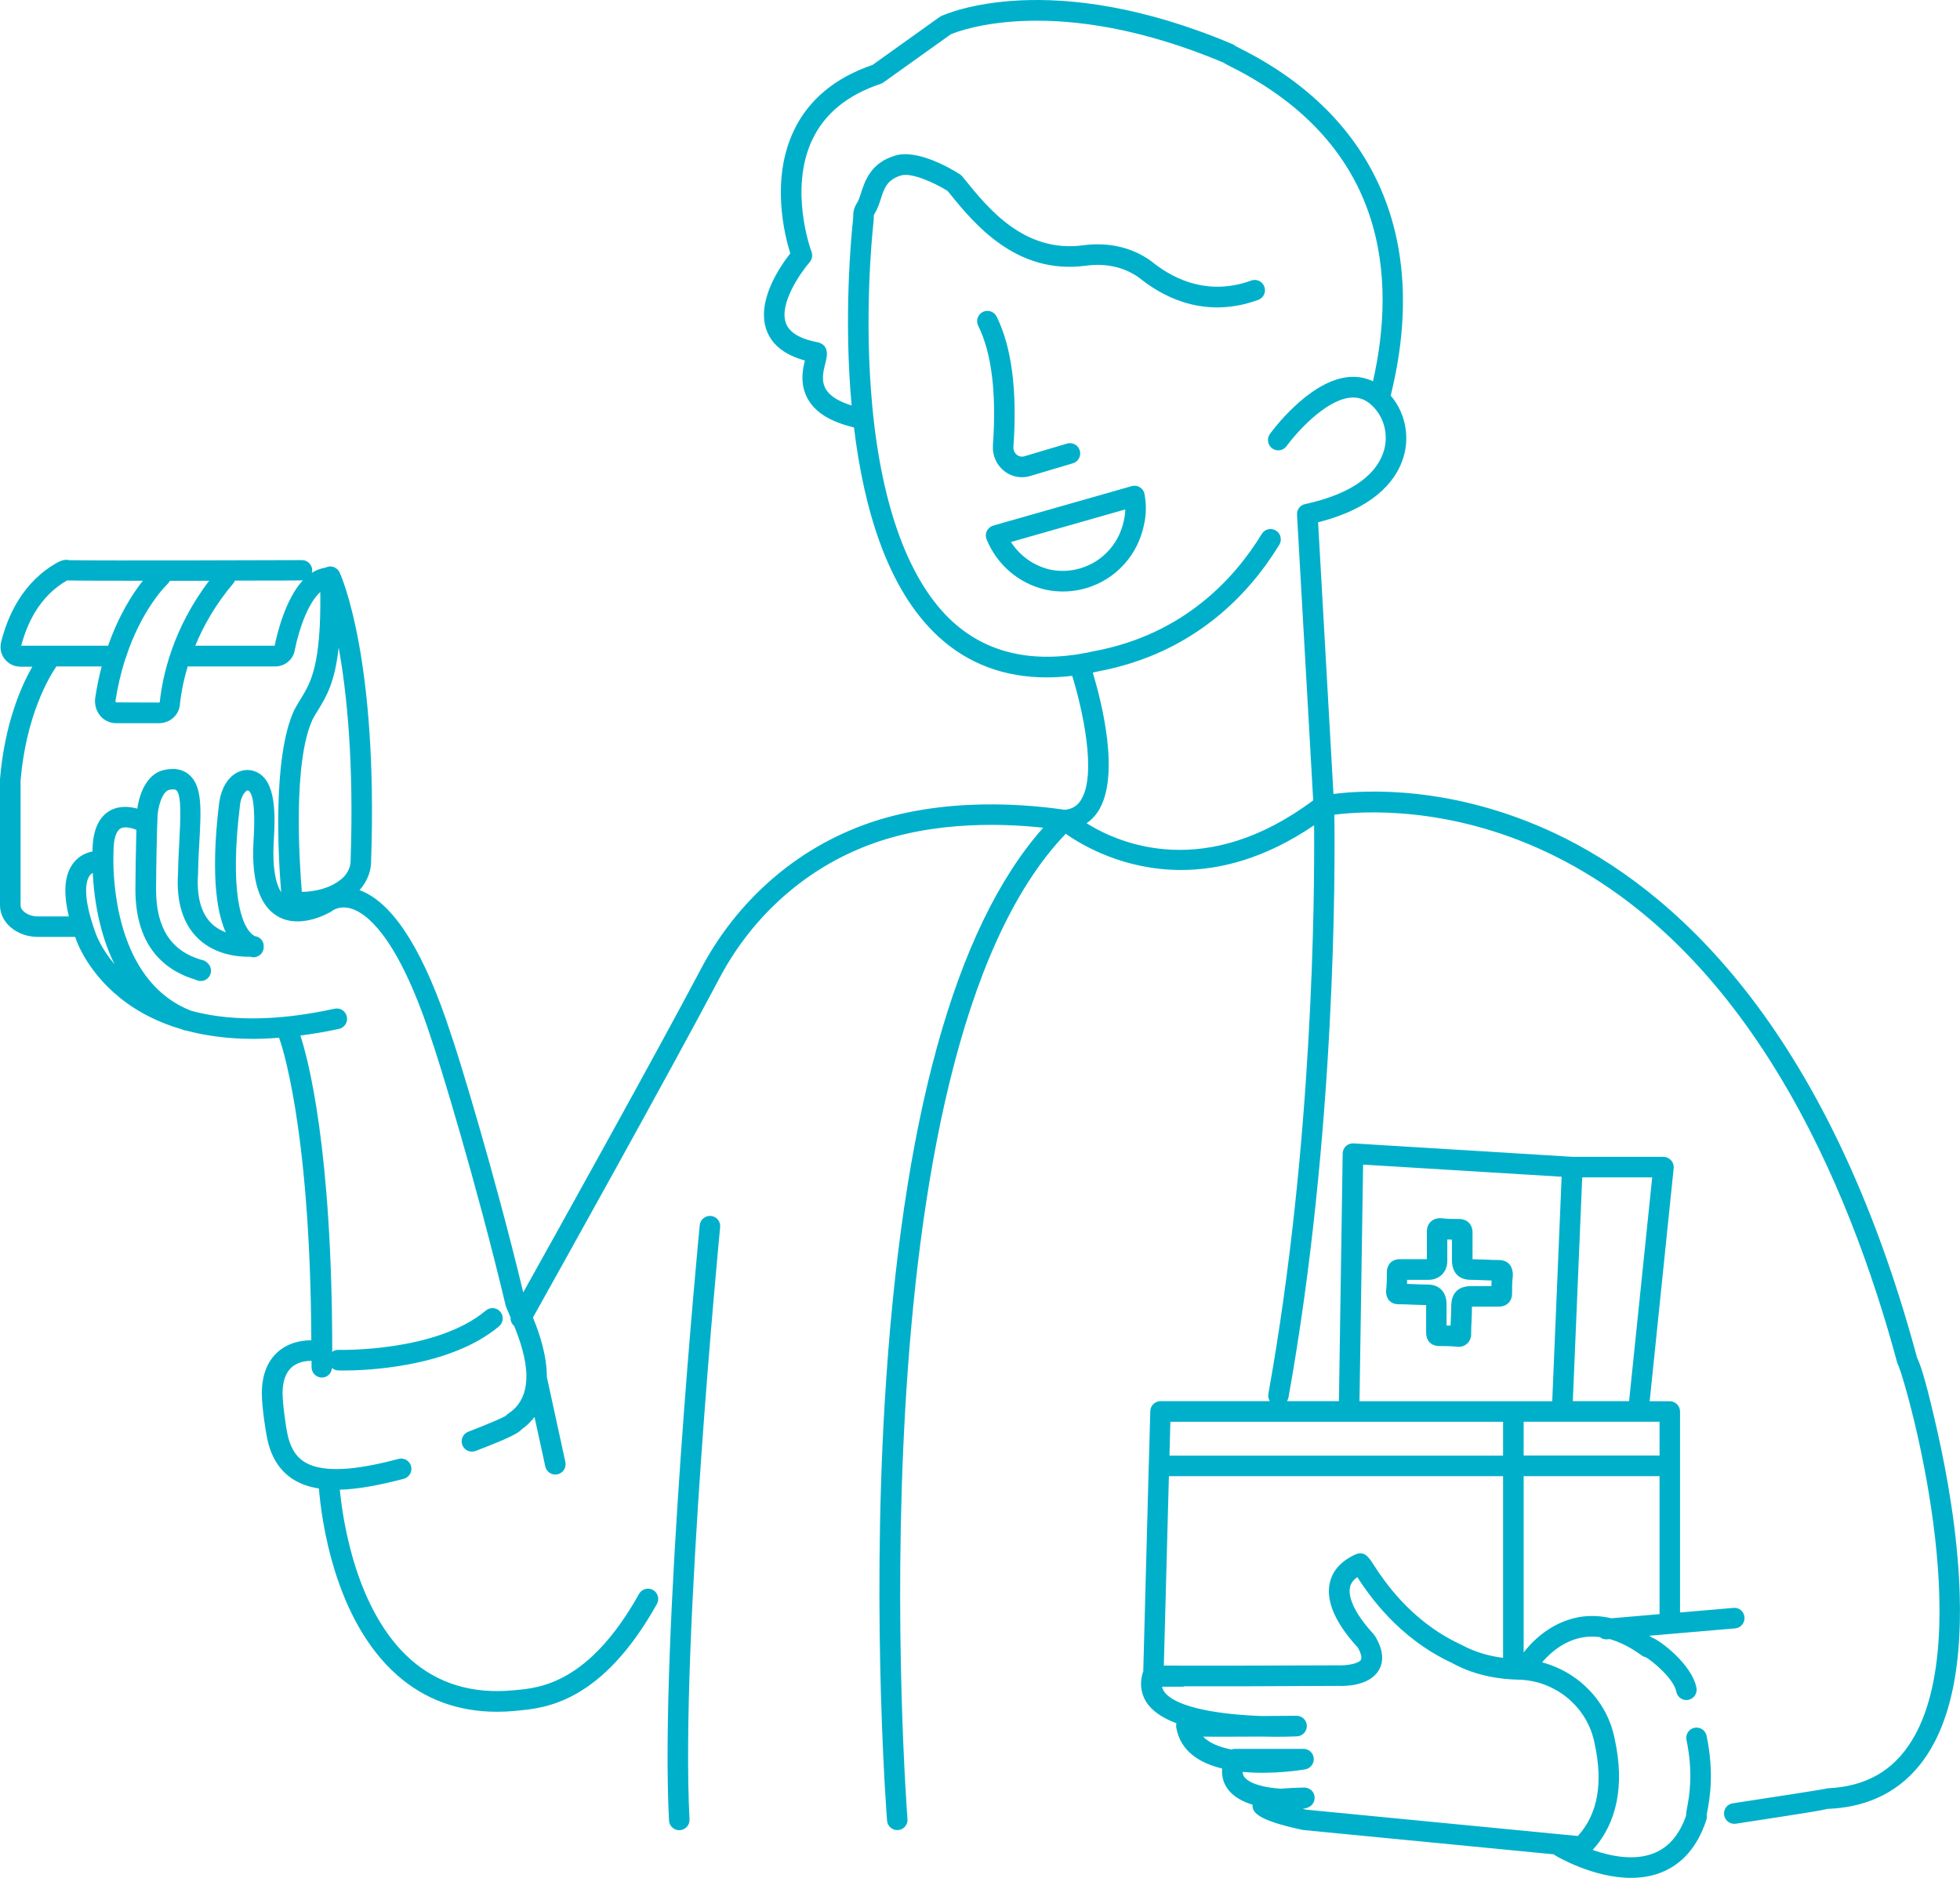 <svg width="96" height="92" viewBox="0 0 96 92" fill="none" xmlns="http://www.w3.org/2000/svg">
<path d="M48.632 21.839C48.604 22.321 48.812 22.782 49.188 23.079C49.44 23.28 49.752 23.38 50.06 23.38C50.196 23.38 50.336 23.36 50.468 23.316L52.548 22.698C52.816 22.617 52.968 22.337 52.888 22.072C52.808 21.803 52.528 21.654 52.264 21.731L50.176 22.353C50.004 22.405 49.868 22.333 49.808 22.285C49.692 22.192 49.628 22.052 49.636 21.907C49.832 19.158 49.556 17.008 48.816 15.511C48.692 15.262 48.392 15.158 48.14 15.282C47.892 15.406 47.788 15.707 47.912 15.96C48.572 17.288 48.816 19.267 48.632 21.839Z" fill="#00B0CA"/>
<path d="M34.82 59.572C34.548 59.544 34.296 59.749 34.272 60.026C34.252 60.226 32.308 80.367 32.768 89.187C32.78 89.456 33.004 89.665 33.268 89.665C33.276 89.665 33.284 89.665 33.296 89.665C33.572 89.648 33.788 89.412 33.772 89.135C33.316 80.391 35.252 60.326 35.272 60.122C35.3 59.845 35.1 59.596 34.82 59.572Z" fill="#00B0CA"/>
<path d="M95.984 78.051C95.892 75.086 95.34 72.112 94.896 70.142C94.404 67.963 94.116 66.964 93.896 66.51C89.468 50.102 81.808 43.489 76.164 40.828C71.12 38.452 66.824 38.705 65.312 38.898L64.56 25.587C67.264 24.905 68.284 23.617 68.66 22.634C69.096 21.518 68.868 20.262 68.116 19.379C70.004 11.759 67.404 5.731 60.78 2.393C60.664 2.333 60.576 2.292 60.52 2.26C60.48 2.224 60.432 2.192 60.38 2.168C51.424 -1.62 46.324 0.687 46.108 0.784C46.08 0.796 46.056 0.812 46.028 0.828L42.74 3.179C40.892 3.809 39.592 4.897 38.876 6.41C37.74 8.813 38.432 11.538 38.708 12.413C38.216 13.039 37.044 14.736 37.536 16.149C37.788 16.879 38.424 17.389 39.424 17.662C39.304 18.131 39.164 18.886 39.6 19.604C39.988 20.242 40.72 20.679 41.828 20.94C42.296 24.829 43.432 28.874 45.976 31.201C47.424 32.525 49.196 33.187 51.272 33.187C51.676 33.187 52.092 33.159 52.516 33.111C52.98 34.6 53.764 37.943 52.932 39.215C52.748 39.496 52.5 39.64 52.152 39.672L52.064 39.66C49.78 39.335 45.376 39.038 41.544 40.72C38.484 42.04 35.924 44.44 34.328 47.477C32.1 51.695 27.284 60.35 25.628 63.316C24.22 57.465 22.428 51.606 22.04 50.527L21.844 49.941C20.572 46.293 19.148 44.167 17.608 43.609C17.964 43.216 18.176 42.706 18.176 42.208C18.52 32.285 16.736 28.272 16.632 28.039C16.632 28.035 16.632 28.035 16.628 28.035C16.624 28.031 16.62 28.027 16.616 28.019C16.588 27.967 16.556 27.919 16.512 27.878C16.496 27.866 16.476 27.858 16.46 27.846C16.424 27.822 16.388 27.794 16.348 27.778C16.316 27.766 16.28 27.766 16.244 27.762C16.216 27.758 16.188 27.746 16.16 27.746H16.156C16.14 27.746 16.128 27.754 16.112 27.758C16.052 27.766 15.996 27.782 15.944 27.81C15.7 27.846 15.472 27.935 15.268 28.067C15.28 28.027 15.292 27.987 15.292 27.943C15.292 27.666 15.064 27.441 14.788 27.441C14.688 27.441 4.924 27.477 3.404 27.445C3.16 27.385 2.952 27.489 2.844 27.541C1.108 28.492 0.368 30.194 0.056 31.454C-0.016 31.747 0.044 32.052 0.228 32.285C0.412 32.525 0.696 32.662 1.008 32.662H1.584C1.032 33.621 0.232 35.447 0 38.163C0 38.179 0 38.191 0 38.208V44.351C0 45.206 0.832 45.9 1.852 45.9H3.684C3.696 45.94 3.708 45.976 3.724 46.017C3.748 46.089 4.308 47.762 6.208 49.139C6.868 49.616 7.752 50.094 8.9 50.427C8.928 50.439 8.956 50.451 8.984 50.463C9.028 50.479 9.068 50.483 9.112 50.487C10.04 50.736 11.128 50.896 12.408 50.896C12.808 50.896 13.232 50.876 13.668 50.84C13.72 50.977 15.2 54.997 15.248 65.664C14.92 65.659 14.196 65.716 13.616 66.225C13.104 66.675 12.836 67.341 12.824 68.22C12.824 68.986 13.032 70.206 13.064 70.355C13.236 71.322 13.668 72.032 14.348 72.469C14.708 72.698 15.128 72.847 15.62 72.923C15.732 74.315 16.34 79.327 19.456 82.072C20.804 83.26 22.444 83.862 24.344 83.862C24.624 83.862 24.908 83.85 25.2 83.822L25.36 83.806C26.692 83.681 29.468 83.428 32.176 78.581C32.312 78.336 32.224 78.031 31.984 77.895C31.744 77.758 31.436 77.847 31.3 78.087C28.856 82.469 26.436 82.694 25.272 82.799L25.108 82.814C23.136 82.995 21.46 82.486 20.128 81.314C17.42 78.93 16.784 74.428 16.644 72.983C17.492 72.959 18.512 72.782 19.776 72.449C20.044 72.377 20.204 72.104 20.136 71.835C20.068 71.567 19.788 71.402 19.524 71.474C18.048 71.863 15.964 72.297 14.9 71.615C14.46 71.334 14.188 70.86 14.06 70.162C14.016 69.937 13.84 68.834 13.84 68.224C13.848 67.658 14 67.241 14.284 66.988C14.628 66.683 15.096 66.667 15.26 66.671C15.26 66.775 15.26 66.875 15.26 66.98C15.26 67.257 15.484 67.485 15.76 67.489C15.76 67.489 15.76 67.489 15.764 67.489C16.028 67.489 16.24 67.281 16.26 67.02C16.344 67.088 16.44 67.136 16.556 67.14C16.58 67.14 16.668 67.144 16.812 67.144C17.888 67.144 22.028 67.008 24.444 64.977C24.656 64.797 24.684 64.48 24.508 64.267C24.332 64.054 24.012 64.026 23.8 64.203C21.364 66.253 16.64 66.133 16.592 66.133C16.472 66.125 16.36 66.161 16.272 66.229C16.276 56.241 15.072 51.819 14.712 50.732C15.312 50.655 15.94 50.551 16.604 50.407C16.876 50.346 17.048 50.078 16.988 49.805C16.928 49.532 16.664 49.359 16.388 49.419C13.344 50.086 11.064 49.981 9.364 49.52C9.364 49.52 9.364 49.52 9.36 49.52C5.944 48.184 5.576 43.813 5.552 42.273C5.552 42.264 5.552 42.261 5.552 42.257C5.548 41.94 5.56 41.743 5.56 41.727C5.56 41.121 5.68 40.72 5.9 40.591C6.1 40.475 6.432 40.555 6.68 40.655C6.652 41.635 6.632 43.039 6.632 43.581C6.632 46.51 8.224 47.598 9.576 47.995C9.656 48.039 9.744 48.063 9.832 48.063C9.96 48.063 10.088 48.015 10.188 47.915C10.384 47.718 10.384 47.397 10.188 47.2C10.104 47.116 10.008 47.04 9.848 47.02C8.364 46.578 7.644 45.455 7.644 43.577C7.644 42.77 7.684 40.567 7.72 39.917C7.784 39.275 8.024 38.753 8.288 38.697C8.368 38.681 8.56 38.649 8.632 38.709C8.908 38.946 8.836 40.19 8.784 41.193C8.756 41.703 8.728 42.232 8.72 42.766C8.624 44.187 8.96 45.27 9.712 45.989C10.592 46.823 11.768 46.883 12.252 46.871C12.516 46.96 12.8 46.823 12.892 46.558C12.916 46.482 12.92 46.41 12.912 46.334C12.912 46.322 12.916 46.309 12.916 46.294C12.888 46.057 12.7 45.888 12.472 45.86C11.776 45.463 11.248 43.609 11.752 39.468L11.76 39.395C11.812 39.038 11.968 38.805 12.088 38.737C12.124 38.717 12.14 38.721 12.164 38.733C12.284 38.789 12.548 39.147 12.416 41.225C12.312 43.131 12.704 44.359 13.58 44.881C14.728 45.563 16.164 44.692 16.224 44.656C16.24 44.648 16.264 44.632 16.276 44.62C16.292 44.608 16.64 44.347 17.196 44.512C17.912 44.724 19.344 45.756 20.912 50.258L21.108 50.848C21.5 51.948 23.332 57.943 24.744 63.862C24.764 63.982 24.82 64.115 24.94 64.383C24.964 64.436 24.988 64.488 25.008 64.544C24.996 64.704 25.06 64.857 25.184 64.961C25.5 65.74 25.772 66.603 25.784 67.381C25.776 67.413 25.78 67.449 25.78 67.481C25.772 68.2 25.532 68.842 24.884 69.263C24.84 69.291 24.8 69.327 24.768 69.367C24.512 69.512 23.656 69.869 22.936 70.142C22.676 70.242 22.548 70.531 22.644 70.792C22.72 70.993 22.912 71.117 23.116 71.117C23.176 71.117 23.236 71.105 23.296 71.085C24.948 70.451 25.396 70.21 25.548 70.029C25.808 69.845 26.012 69.64 26.18 69.42L26.708 71.843C26.76 72.08 26.968 72.241 27.2 72.241C27.236 72.241 27.272 72.237 27.308 72.229C27.58 72.168 27.752 71.9 27.692 71.627L26.784 67.457C26.784 66.386 26.412 65.294 26.104 64.548C27.12 62.73 32.76 52.618 35.228 47.943C36.716 45.11 39.104 42.87 41.956 41.642C45.14 40.242 48.788 40.302 51.096 40.551C46.764 45.431 44.152 54.901 43.332 68.733C42.692 79.524 43.44 89.099 43.448 89.195C43.468 89.46 43.688 89.66 43.948 89.66C43.96 89.66 43.976 89.66 43.988 89.66C44.264 89.636 44.472 89.396 44.448 89.119C44.42 88.746 41.608 51.879 52.2 40.848C53.008 41.418 55.052 42.622 57.852 42.622C59.732 42.622 61.952 42.072 64.364 40.431C64.392 43.83 64.328 56.041 62.124 68.288C62.1 68.416 62.132 68.541 62.196 68.645H56.844C56.572 68.645 56.348 68.862 56.34 69.135L56.268 71.783C56.268 71.795 56.26 71.803 56.26 71.815C56.26 71.823 56.264 71.831 56.264 71.839L55.996 81.892C55.988 81.908 55.976 81.928 55.972 81.944C55.8 82.53 55.896 83.075 56.248 83.529C56.552 83.914 57.04 84.207 57.624 84.428C57.604 84.5 57.6 84.576 57.616 84.652C57.824 85.804 58.764 86.378 59.86 86.643C59.82 87.116 59.984 87.457 60.164 87.686C60.444 88.043 60.876 88.272 61.352 88.416C61.332 88.734 61.448 89.155 63.82 89.653C63.84 89.656 63.856 89.66 63.876 89.66L76.116 90.848C76.136 90.868 76.152 90.888 76.18 90.904C76.272 90.961 78.036 92 79.884 92C80.36 92 80.844 91.932 81.304 91.759C82.376 91.358 83.14 90.487 83.576 89.163C83.604 89.079 83.608 88.994 83.592 88.914C83.6 88.874 83.608 88.822 83.62 88.758C83.728 88.2 83.976 86.888 83.588 85.038C83.532 84.765 83.264 84.592 82.992 84.648C82.72 84.705 82.544 84.974 82.604 85.246C82.948 86.896 82.736 88.027 82.632 88.569C82.608 88.697 82.584 88.83 82.584 88.954C82.244 89.921 81.708 90.531 80.956 90.812C80 91.169 78.868 90.933 78.008 90.632C79.204 89.319 79.584 87.449 79.088 85.202C78.736 83.356 77.316 81.916 75.532 81.442C75.836 81.081 76.52 80.399 77.5 80.222C77.78 80.17 78.072 80.17 78.364 80.206C78.448 80.274 78.552 80.314 78.668 80.314C78.684 80.314 78.696 80.314 78.712 80.314L78.844 80.302C79.352 80.447 79.876 80.712 80.412 81.105C80.472 81.149 80.544 81.181 80.616 81.193C80.932 81.374 81.984 82.241 82.104 82.879C82.152 83.12 82.36 83.288 82.596 83.288C82.628 83.288 82.66 83.284 82.692 83.28C82.964 83.228 83.144 82.963 83.092 82.69C82.872 81.543 81.316 80.371 80.916 80.226C80.872 80.194 80.824 80.166 80.78 80.138L84.988 79.777C85.264 79.753 85.468 79.508 85.444 79.231C85.42 78.954 85.188 78.742 84.9 78.774L82.288 78.998V69.155C82.288 68.878 82.064 68.649 81.784 68.649H80.8L81.976 57.233C81.992 57.092 81.944 56.948 81.848 56.843C81.752 56.739 81.616 56.675 81.476 56.675H77.032L66.296 56.017C66.16 56.009 66.024 56.057 65.924 56.149C65.824 56.241 65.764 56.374 65.764 56.51L65.58 68.645H63.036C63.068 68.593 63.096 68.533 63.108 68.469C65.448 55.443 65.392 42.453 65.356 39.913C66.656 39.745 70.9 39.444 75.796 41.767C85.64 46.438 90.548 57.943 92.928 66.771C92.944 66.823 92.964 66.871 92.992 66.916C93.484 68.164 96.82 80.118 93.636 85.282C92.724 86.763 91.384 87.522 89.54 87.61C89.492 87.614 89.444 87.622 89.4 87.638C89.004 87.714 86.452 88.108 84.868 88.348C84.592 88.388 84.404 88.645 84.448 88.922C84.484 89.171 84.7 89.352 84.944 89.352C84.968 89.352 84.996 89.352 85.02 89.347C85.02 89.347 86.18 89.171 87.336 88.99C88.464 88.814 89.132 88.713 89.528 88.617C89.54 88.617 89.556 88.617 89.568 88.617V88.605C89.576 88.605 89.584 88.601 89.592 88.601V88.617C92.656 88.477 96.252 86.522 95.984 78.051ZM17.172 42.188C17.172 42.521 16.98 42.879 16.672 43.107C15.908 43.713 14.816 43.693 14.804 43.693C14.796 43.693 14.792 43.697 14.784 43.697C14.656 42.152 14.348 37.325 15.312 35.242C15.396 35.081 15.488 34.937 15.576 34.793C15.984 34.13 16.396 33.448 16.588 31.727C16.988 33.934 17.34 37.345 17.172 42.188ZM14.792 28.436C14.808 28.436 14.824 28.428 14.84 28.424C13.996 29.335 13.592 30.96 13.452 31.634H9.564C9.96 30.675 10.548 29.616 11.44 28.565C11.472 28.529 11.488 28.484 11.508 28.444C13.26 28.444 14.64 28.44 14.792 28.436ZM6.112 32.365C6.124 32.341 6.132 32.313 6.14 32.288C6.932 29.817 8.184 28.633 8.2 28.617C8.252 28.569 8.288 28.517 8.316 28.456C8.96 28.456 9.612 28.456 10.244 28.452C8.456 30.804 7.956 33.139 7.824 34.407C7.82 34.411 7.8 34.419 7.78 34.419L5.68 34.411C5.668 34.399 5.656 34.367 5.656 34.339C5.768 33.609 5.928 32.951 6.112 32.365ZM3.288 28.436C3.292 28.436 3.296 28.436 3.3 28.436C3.744 28.448 5.228 28.452 6.996 28.452C6.528 29.042 5.836 30.09 5.296 31.634H1.04C1.312 30.595 1.912 29.215 3.288 28.436ZM4.672 45.684C3.968 43.733 4.252 43.075 4.404 42.883C4.444 42.83 4.496 42.794 4.544 42.766C4.576 43.432 4.668 44.339 4.912 45.31C5.088 46.017 5.324 46.663 5.612 47.245C4.944 46.454 4.7 45.772 4.672 45.684ZM13.404 41.293C13.496 39.849 13.516 38.272 12.572 37.826C12.252 37.678 11.904 37.69 11.592 37.858C11.16 38.095 10.844 38.613 10.744 39.271L10.732 39.355C10.464 41.57 10.372 44.163 11.06 45.679C10.824 45.587 10.584 45.455 10.376 45.258C9.852 44.757 9.624 43.942 9.7 42.814C9.708 42.277 9.736 41.759 9.764 41.257C9.852 39.664 9.916 38.508 9.26 37.951C8.956 37.69 8.548 37.61 8.056 37.718C7.368 37.854 6.884 38.557 6.724 39.616C6.332 39.508 5.832 39.464 5.384 39.716C4.82 40.037 4.532 40.716 4.532 41.695C4.532 41.699 4.532 41.707 4.532 41.715C4.224 41.775 3.888 41.923 3.628 42.24C3.16 42.802 3.08 43.681 3.372 44.897H1.852C1.368 44.897 1.008 44.612 1.008 44.359V38.232C1.28 35.074 2.38 33.212 2.76 32.65H4.98C4.852 33.131 4.744 33.653 4.66 34.215C4.624 34.54 4.724 34.857 4.928 35.09C5.124 35.31 5.4 35.431 5.696 35.431H7.776C8.348 35.431 8.8 35.005 8.816 34.456C8.868 33.994 8.976 33.372 9.196 32.65H13.48C13.956 32.65 14.36 32.309 14.436 31.859C14.672 30.675 15.144 29.484 15.688 29.006C15.732 32.61 15.216 33.448 14.716 34.263C14.616 34.427 14.516 34.592 14.408 34.793C13.34 37.108 13.632 42.02 13.772 43.713C13.476 43.248 13.344 42.417 13.404 41.293ZM73.62 69.656V71.314H57.28L57.324 69.656H73.62ZM73.624 81.221C73.012 81.145 72.296 80.969 71.616 80.599C71.58 80.579 71.548 80.563 71.508 80.547C69.06 79.4 67.752 77.389 67.26 76.631C67.048 76.306 66.852 76.001 66.456 76.129C66.44 76.133 66.424 76.141 66.412 76.145C65.688 76.47 65.26 76.948 65.128 77.57C64.944 78.457 65.404 79.512 66.496 80.708L66.508 80.72C66.688 81.041 66.704 81.237 66.66 81.314C66.54 81.514 65.952 81.603 65.572 81.587C62.652 81.599 58.452 81.611 57.004 81.599L57.252 72.321H73.62V81.205C73.62 81.209 73.624 81.213 73.624 81.221ZM78.1 85.407C78.532 87.353 78.256 88.878 77.284 89.949L64 88.661C63.932 88.645 63.868 88.633 63.8 88.617C63.832 88.613 63.856 88.609 63.88 88.605C64.132 88.561 64.296 88.437 64.364 88.24C64.416 88.083 64.388 87.911 64.292 87.778C64.196 87.646 64.032 87.574 63.876 87.574C63.424 87.586 63.04 87.602 62.716 87.63C62.048 87.586 61.26 87.433 60.964 87.076C60.932 87.036 60.868 86.96 60.86 86.807C62.352 86.952 63.816 86.703 63.932 86.683C64.188 86.639 64.368 86.402 64.348 86.141C64.324 85.88 64.108 85.68 63.848 85.68H60.5C60.436 85.68 60.376 85.692 60.32 85.712C59.744 85.6 59.24 85.403 58.928 85.082C59.48 85.086 60.368 85.086 61.796 85.078C62.664 85.102 63.34 85.074 63.528 85.066C63.8 85.054 64.016 84.821 64.008 84.548C64 84.275 63.784 84.062 63.5 84.058C62.996 84.062 62.404 84.067 61.804 84.071C59.872 84.006 57.656 83.693 57.044 82.907C56.976 82.819 56.936 82.73 56.916 82.634H57.924C57.96 82.634 57.996 82.622 58.028 82.614C59.344 82.622 61.608 82.614 65.56 82.594C65.804 82.606 67.052 82.626 67.528 81.835C67.8 81.382 67.744 80.824 67.364 80.174L67.36 80.178C67.332 80.13 67.296 80.078 67.248 80.026C66.076 78.742 66.068 78.023 66.12 77.774C66.136 77.694 66.18 77.481 66.48 77.265C67.056 78.148 68.48 80.242 71.108 81.466C71.12 81.47 71.132 81.478 71.144 81.482V81.486C72.304 82.12 73.528 82.273 74.352 82.289C76.18 82.321 77.76 83.625 78.1 85.407ZM78.928 79.283C78.38 79.155 77.84 79.131 77.308 79.231C75.86 79.5 74.94 80.547 74.628 80.957V72.321H81.284V79.079L78.928 79.283ZM81.284 71.31H74.628V69.652H81.284V71.31ZM79.792 68.645H77.036L77.496 57.682H80.924L79.792 68.645ZM66.764 57.056L76.488 57.65L76.028 68.649H66.588L66.764 57.056ZM53.22 40.334C53.436 40.186 53.624 39.997 53.776 39.764C54.912 38.027 53.924 34.275 53.524 32.951C53.532 32.951 53.54 32.947 53.552 32.947C53.58 32.943 53.604 32.935 53.632 32.923C53.668 32.915 53.72 32.907 53.792 32.891C58.54 32 61.236 29.026 62.66 26.687C62.804 26.45 62.732 26.137 62.492 25.992C62.256 25.848 61.944 25.92 61.8 26.161C60.48 28.324 57.988 31.077 53.604 31.899C53.464 31.927 53.376 31.943 53.308 31.963C50.584 32.509 48.348 32 46.656 30.455C44.552 28.529 43.192 24.881 42.724 19.901C42.32 15.587 42.7 11.658 42.78 10.916C42.792 10.796 42.796 10.703 42.796 10.627C42.796 10.531 42.796 10.531 42.864 10.422C42.988 10.218 43.064 9.985 43.136 9.76C43.308 9.227 43.444 8.805 44.128 8.597C44.62 8.44 45.732 8.93 46.408 9.351L46.464 9.419C47.692 10.936 49.752 13.468 53.168 13.019C54.232 12.87 55.212 13.119 55.952 13.729C57.168 14.668 59.144 15.595 61.628 14.692C61.888 14.596 62.024 14.307 61.928 14.046C61.832 13.785 61.544 13.649 61.284 13.745C59.228 14.492 57.584 13.713 56.576 12.943C55.632 12.16 54.372 11.835 53.032 12.02C50.172 12.393 48.408 10.222 47.244 8.781L47.132 8.645C47.1 8.605 47.056 8.569 47.012 8.536C46.676 8.32 44.944 7.268 43.824 7.629C42.648 7.987 42.364 8.865 42.176 9.447C42.12 9.624 42.064 9.792 42.004 9.893C41.808 10.206 41.792 10.386 41.788 10.607C41.788 10.659 41.788 10.719 41.776 10.804C41.692 11.59 41.316 15.515 41.712 19.865C41.084 19.672 40.66 19.411 40.456 19.078C40.2 18.657 40.332 18.155 40.428 17.786C40.496 17.525 40.64 16.983 40.144 16.795C40.116 16.783 40.088 16.775 40.06 16.771C39.18 16.606 38.648 16.285 38.488 15.816C38.156 14.865 39.22 13.348 39.656 12.846C39.776 12.706 39.812 12.509 39.748 12.337C39.736 12.309 38.62 9.303 39.788 6.839C40.392 5.563 41.516 4.648 43.132 4.11C43.18 4.094 43.224 4.07 43.264 4.042L46.572 1.678C47.032 1.486 51.796 -0.348 59.916 3.063C60.008 3.127 60.136 3.191 60.328 3.288C67.964 7.136 68.384 13.653 67.248 18.681C66.84 18.484 66.396 18.42 65.92 18.488C64.024 18.761 62.272 21.157 62.2 21.261C62.036 21.486 62.088 21.803 62.312 21.968C62.536 22.132 62.852 22.08 63.016 21.855C63.448 21.257 64.844 19.664 66.064 19.491C66.444 19.435 66.772 19.524 67.068 19.752C67.804 20.334 68.072 21.369 67.72 22.264C67.412 23.067 66.504 24.138 63.924 24.696C63.68 24.748 63.512 24.969 63.528 25.218L64.32 39.211C59.06 43.139 54.864 41.358 53.22 40.334Z" fill="#00B0CA"/>
<path d="M55.832 23.874C55.712 23.797 55.564 23.777 55.428 23.817L48.652 25.748C48.516 25.788 48.4 25.884 48.336 26.012C48.272 26.141 48.268 26.289 48.324 26.426C48.832 27.674 49.912 28.597 51.232 28.894C51.508 28.95 51.784 28.978 52.056 28.978C53.936 28.978 55.596 27.686 56.016 25.78C56.144 25.274 56.156 24.744 56.06 24.215C56.036 24.07 55.952 23.95 55.832 23.874ZM55.036 25.547C54.672 27.2 53.088 28.236 51.44 27.907C50.64 27.726 49.952 27.232 49.516 26.554L55.116 24.957C55.112 25.154 55.084 25.35 55.036 25.547Z" fill="#00B0CA"/>
<path d="M73.432 61.731C73.208 61.731 72.984 61.723 72.76 61.711C72.548 61.703 72.336 61.695 72.124 61.691V60.379C72.124 59.985 71.86 59.721 71.468 59.721C71.168 59.721 70.884 59.721 70.608 59.684L70.544 59.68C70.152 59.68 69.888 59.945 69.888 60.339V61.687H68.584C68.064 61.687 67.928 62.076 67.928 62.309C67.928 62.614 67.928 62.899 67.892 63.22L67.888 63.276C67.888 63.561 68.048 63.898 68.508 63.898C68.728 63.898 68.948 63.906 69.172 63.918C69.388 63.926 69.604 63.934 69.852 63.938V65.286C69.852 65.808 70.24 65.945 70.472 65.945C70.764 65.945 71.096 65.945 71.372 65.981L71.436 65.985C71.788 65.985 72.056 65.72 72.056 65.363C72.056 65.138 72.064 64.925 72.076 64.709C72.084 64.48 72.096 64.251 72.096 64.014H73.404C73.856 64.014 74.06 63.693 74.06 63.392C74.06 63.091 74.06 62.806 74.096 62.526L74.1 62.465C74.088 61.783 73.584 61.731 73.432 61.731ZM73.048 63.007H72.084C71.416 63.007 71.08 63.344 71.08 64.014C71.08 64.239 71.072 64.452 71.06 64.668C71.056 64.761 71.052 64.853 71.048 64.945C70.984 64.941 70.916 64.941 70.852 64.941V63.898C70.852 63.3 70.496 62.931 69.924 62.931C69.676 62.931 69.436 62.923 69.204 62.911C69.108 62.907 69.012 62.903 68.916 62.899C68.92 62.831 68.92 62.766 68.92 62.702H69.96C70.504 62.702 70.888 62.321 70.888 61.771V60.724C70.964 60.728 71.04 60.728 71.116 60.732V61.735C71.116 62.349 71.452 62.702 72.044 62.702C72.268 62.702 72.492 62.71 72.716 62.722C72.828 62.726 72.944 62.73 73.056 62.734C73.052 62.827 73.048 62.915 73.048 63.007Z" fill="#00B0CA"/>
</svg>
